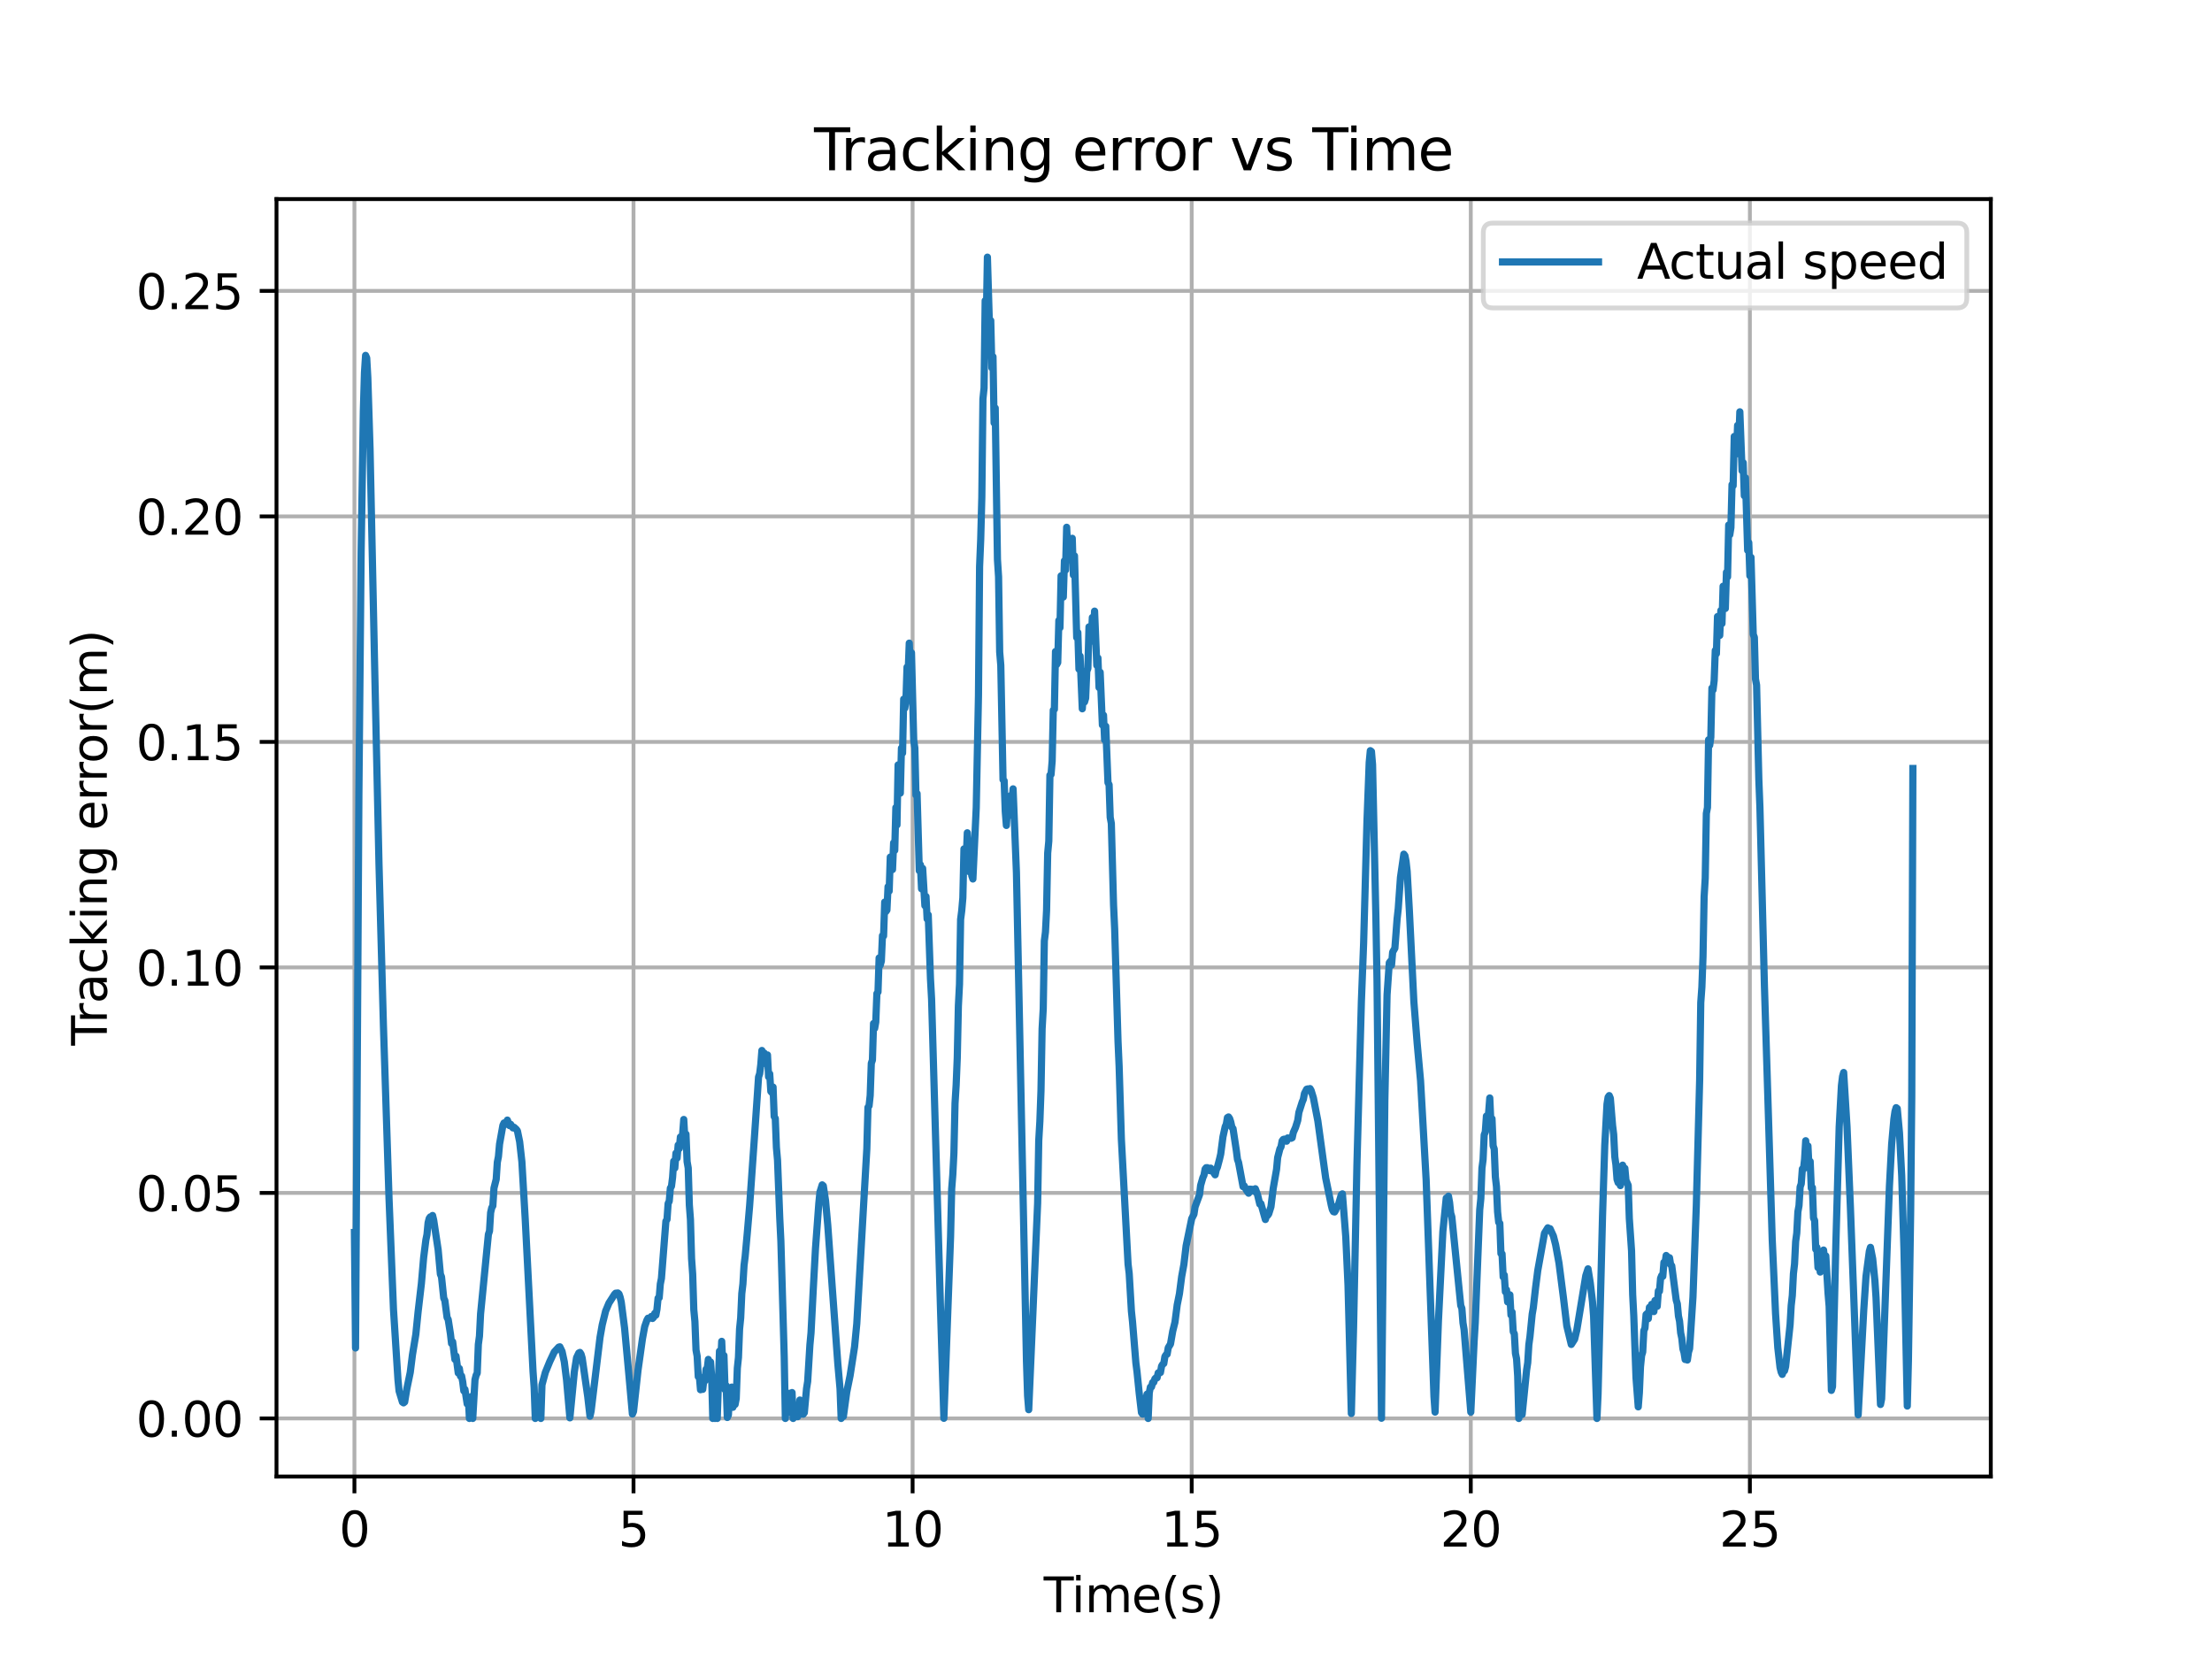 <?xml version="1.0" encoding="utf-8" standalone="no"?>
<!DOCTYPE svg PUBLIC "-//W3C//DTD SVG 1.1//EN"
  "http://www.w3.org/Graphics/SVG/1.1/DTD/svg11.dtd">
<svg xmlns:xlink="http://www.w3.org/1999/xlink" width="460.8pt" height="345.6pt" viewBox="0 0 460.8 345.6" xmlns="http://www.w3.org/2000/svg" version="1.1">
 <defs>
  <style type="text/css">*{stroke-linejoin: round; stroke-linecap: butt}</style>
 </defs>
 <g id="figure_1">
  <g id="patch_1">
   <path d="M 0 345.6 
L 460.8 345.6 
L 460.8 0 
L 0 0 
z
" style="fill: #ffffff"/>
  </g>
  <g id="axes_1">
   <g id="patch_2">
    <path d="M 57.6 307.584 
L 414.72 307.584 
L 414.72 41.472 
L 57.6 41.472 
z
" style="fill: #ffffff"/>
   </g>
   <g id="matplotlib.axis_1">
    <g id="xtick_1">
     <g id="line2d_1">
      <path d="M 73.833 307.584 
L 73.833 41.472 
" clip-path="url(#p95e40e60c0)" style="fill: none; stroke: #b0b0b0; stroke-width: 0.8; stroke-linecap: square"/>
     </g>
     <g id="line2d_2">
      <defs>
       <path id="mbf28e13410" d="M 0 0 
L 0 3.5 
" style="stroke: #000000; stroke-width: 0.8"/>
      </defs>
      <g>
       <use xlink:href="#mbf28e13410" x="73.833" y="307.584" style="stroke: #000000; stroke-width: 0.8"/>
      </g>
     </g>
     <g id="text_1">
      <!-- 0 -->
      <g transform="translate(70.651 322.182) scale(0.1 -0.1)">
       <defs>
        <path id="DejaVuSans-30" d="M 2034 4250 
Q 1547 4250 1301 3770 
Q 1056 3291 1056 2328 
Q 1056 1369 1301 889 
Q 1547 409 2034 409 
Q 2525 409 2770 889 
Q 3016 1369 3016 2328 
Q 3016 3291 2770 3770 
Q 2525 4250 2034 4250 
z
M 2034 4750 
Q 2819 4750 3233 4129 
Q 3647 3509 3647 2328 
Q 3647 1150 3233 529 
Q 2819 -91 2034 -91 
Q 1250 -91 836 529 
Q 422 1150 422 2328 
Q 422 3509 836 4129 
Q 1250 4750 2034 4750 
z
" transform="scale(0.016)"/>
       </defs>
       <use xlink:href="#DejaVuSans-30"/>
      </g>
     </g>
    </g>
    <g id="xtick_2">
     <g id="line2d_3">
      <path d="M 131.973 307.584 
L 131.973 41.472 
" clip-path="url(#p95e40e60c0)" style="fill: none; stroke: #b0b0b0; stroke-width: 0.8; stroke-linecap: square"/>
     </g>
     <g id="line2d_4">
      <g>
       <use xlink:href="#mbf28e13410" x="131.973" y="307.584" style="stroke: #000000; stroke-width: 0.8"/>
      </g>
     </g>
     <g id="text_2">
      <!-- 5 -->
      <g transform="translate(128.792 322.182) scale(0.1 -0.1)">
       <defs>
        <path id="DejaVuSans-35" d="M 691 4666 
L 3169 4666 
L 3169 4134 
L 1269 4134 
L 1269 2991 
Q 1406 3038 1543 3061 
Q 1681 3084 1819 3084 
Q 2600 3084 3056 2656 
Q 3513 2228 3513 1497 
Q 3513 744 3044 326 
Q 2575 -91 1722 -91 
Q 1428 -91 1123 -41 
Q 819 9 494 109 
L 494 744 
Q 775 591 1075 516 
Q 1375 441 1709 441 
Q 2250 441 2565 725 
Q 2881 1009 2881 1497 
Q 2881 1984 2565 2268 
Q 2250 2553 1709 2553 
Q 1456 2553 1204 2497 
Q 953 2441 691 2322 
L 691 4666 
z
" transform="scale(0.016)"/>
       </defs>
       <use xlink:href="#DejaVuSans-35"/>
      </g>
     </g>
    </g>
    <g id="xtick_3">
     <g id="line2d_5">
      <path d="M 190.113 307.584 
L 190.113 41.472 
" clip-path="url(#p95e40e60c0)" style="fill: none; stroke: #b0b0b0; stroke-width: 0.8; stroke-linecap: square"/>
     </g>
     <g id="line2d_6">
      <g>
       <use xlink:href="#mbf28e13410" x="190.113" y="307.584" style="stroke: #000000; stroke-width: 0.8"/>
      </g>
     </g>
     <g id="text_3">
      <!-- 10 -->
      <g transform="translate(183.751 322.182) scale(0.1 -0.1)">
       <defs>
        <path id="DejaVuSans-31" d="M 794 531 
L 1825 531 
L 1825 4091 
L 703 3866 
L 703 4441 
L 1819 4666 
L 2450 4666 
L 2450 531 
L 3481 531 
L 3481 0 
L 794 0 
L 794 531 
z
" transform="scale(0.016)"/>
       </defs>
       <use xlink:href="#DejaVuSans-31"/>
       <use xlink:href="#DejaVuSans-30" x="63.623"/>
      </g>
     </g>
    </g>
    <g id="xtick_4">
     <g id="line2d_7">
      <path d="M 248.253 307.584 
L 248.253 41.472 
" clip-path="url(#p95e40e60c0)" style="fill: none; stroke: #b0b0b0; stroke-width: 0.8; stroke-linecap: square"/>
     </g>
     <g id="line2d_8">
      <g>
       <use xlink:href="#mbf28e13410" x="248.253" y="307.584" style="stroke: #000000; stroke-width: 0.8"/>
      </g>
     </g>
     <g id="text_4">
      <!-- 15 -->
      <g transform="translate(241.891 322.182) scale(0.1 -0.1)">
       <use xlink:href="#DejaVuSans-31"/>
       <use xlink:href="#DejaVuSans-35" x="63.623"/>
      </g>
     </g>
    </g>
    <g id="xtick_5">
     <g id="line2d_9">
      <path d="M 306.393 307.584 
L 306.393 41.472 
" clip-path="url(#p95e40e60c0)" style="fill: none; stroke: #b0b0b0; stroke-width: 0.8; stroke-linecap: square"/>
     </g>
     <g id="line2d_10">
      <g>
       <use xlink:href="#mbf28e13410" x="306.393" y="307.584" style="stroke: #000000; stroke-width: 0.8"/>
      </g>
     </g>
     <g id="text_5">
      <!-- 20 -->
      <g transform="translate(300.031 322.182) scale(0.1 -0.1)">
       <defs>
        <path id="DejaVuSans-32" d="M 1228 531 
L 3431 531 
L 3431 0 
L 469 0 
L 469 531 
Q 828 903 1448 1529 
Q 2069 2156 2228 2338 
Q 2531 2678 2651 2914 
Q 2772 3150 2772 3378 
Q 2772 3750 2511 3984 
Q 2250 4219 1831 4219 
Q 1534 4219 1204 4116 
Q 875 4013 500 3803 
L 500 4441 
Q 881 4594 1212 4672 
Q 1544 4750 1819 4750 
Q 2544 4750 2975 4387 
Q 3406 4025 3406 3419 
Q 3406 3131 3298 2873 
Q 3191 2616 2906 2266 
Q 2828 2175 2409 1742 
Q 1991 1309 1228 531 
z
" transform="scale(0.016)"/>
       </defs>
       <use xlink:href="#DejaVuSans-32"/>
       <use xlink:href="#DejaVuSans-30" x="63.623"/>
      </g>
     </g>
    </g>
    <g id="xtick_6">
     <g id="line2d_11">
      <path d="M 364.533 307.584 
L 364.533 41.472 
" clip-path="url(#p95e40e60c0)" style="fill: none; stroke: #b0b0b0; stroke-width: 0.8; stroke-linecap: square"/>
     </g>
     <g id="line2d_12">
      <g>
       <use xlink:href="#mbf28e13410" x="364.533" y="307.584" style="stroke: #000000; stroke-width: 0.8"/>
      </g>
     </g>
     <g id="text_6">
      <!-- 25 -->
      <g transform="translate(358.171 322.182) scale(0.1 -0.1)">
       <use xlink:href="#DejaVuSans-32"/>
       <use xlink:href="#DejaVuSans-35" x="63.623"/>
      </g>
     </g>
    </g>
    <g id="text_7">
     <!-- Time(s) -->
     <g transform="translate(217.42 335.861) scale(0.1 -0.1)">
      <defs>
       <path id="DejaVuSans-54" d="M -19 4666 
L 3928 4666 
L 3928 4134 
L 2272 4134 
L 2272 0 
L 1638 0 
L 1638 4134 
L -19 4134 
L -19 4666 
z
" transform="scale(0.016)"/>
       <path id="DejaVuSans-69" d="M 603 3500 
L 1178 3500 
L 1178 0 
L 603 0 
L 603 3500 
z
M 603 4863 
L 1178 4863 
L 1178 4134 
L 603 4134 
L 603 4863 
z
" transform="scale(0.016)"/>
       <path id="DejaVuSans-6d" d="M 3328 2828 
Q 3544 3216 3844 3400 
Q 4144 3584 4550 3584 
Q 5097 3584 5394 3201 
Q 5691 2819 5691 2113 
L 5691 0 
L 5113 0 
L 5113 2094 
Q 5113 2597 4934 2840 
Q 4756 3084 4391 3084 
Q 3944 3084 3684 2787 
Q 3425 2491 3425 1978 
L 3425 0 
L 2847 0 
L 2847 2094 
Q 2847 2600 2669 2842 
Q 2491 3084 2119 3084 
Q 1678 3084 1418 2786 
Q 1159 2488 1159 1978 
L 1159 0 
L 581 0 
L 581 3500 
L 1159 3500 
L 1159 2956 
Q 1356 3278 1631 3431 
Q 1906 3584 2284 3584 
Q 2666 3584 2933 3390 
Q 3200 3197 3328 2828 
z
" transform="scale(0.016)"/>
       <path id="DejaVuSans-65" d="M 3597 1894 
L 3597 1613 
L 953 1613 
Q 991 1019 1311 708 
Q 1631 397 2203 397 
Q 2534 397 2845 478 
Q 3156 559 3463 722 
L 3463 178 
Q 3153 47 2828 -22 
Q 2503 -91 2169 -91 
Q 1331 -91 842 396 
Q 353 884 353 1716 
Q 353 2575 817 3079 
Q 1281 3584 2069 3584 
Q 2775 3584 3186 3129 
Q 3597 2675 3597 1894 
z
M 3022 2063 
Q 3016 2534 2758 2815 
Q 2500 3097 2075 3097 
Q 1594 3097 1305 2825 
Q 1016 2553 972 2059 
L 3022 2063 
z
" transform="scale(0.016)"/>
       <path id="DejaVuSans-28" d="M 1984 4856 
Q 1566 4138 1362 3434 
Q 1159 2731 1159 2009 
Q 1159 1288 1364 580 
Q 1569 -128 1984 -844 
L 1484 -844 
Q 1016 -109 783 600 
Q 550 1309 550 2009 
Q 550 2706 781 3412 
Q 1013 4119 1484 4856 
L 1984 4856 
z
" transform="scale(0.016)"/>
       <path id="DejaVuSans-73" d="M 2834 3397 
L 2834 2853 
Q 2591 2978 2328 3040 
Q 2066 3103 1784 3103 
Q 1356 3103 1142 2972 
Q 928 2841 928 2578 
Q 928 2378 1081 2264 
Q 1234 2150 1697 2047 
L 1894 2003 
Q 2506 1872 2764 1633 
Q 3022 1394 3022 966 
Q 3022 478 2636 193 
Q 2250 -91 1575 -91 
Q 1294 -91 989 -36 
Q 684 19 347 128 
L 347 722 
Q 666 556 975 473 
Q 1284 391 1588 391 
Q 1994 391 2212 530 
Q 2431 669 2431 922 
Q 2431 1156 2273 1281 
Q 2116 1406 1581 1522 
L 1381 1569 
Q 847 1681 609 1914 
Q 372 2147 372 2553 
Q 372 3047 722 3315 
Q 1072 3584 1716 3584 
Q 2034 3584 2315 3537 
Q 2597 3491 2834 3397 
z
" transform="scale(0.016)"/>
       <path id="DejaVuSans-29" d="M 513 4856 
L 1013 4856 
Q 1481 4119 1714 3412 
Q 1947 2706 1947 2009 
Q 1947 1309 1714 600 
Q 1481 -109 1013 -844 
L 513 -844 
Q 928 -128 1133 580 
Q 1338 1288 1338 2009 
Q 1338 2731 1133 3434 
Q 928 4138 513 4856 
z
" transform="scale(0.016)"/>
      </defs>
      <use xlink:href="#DejaVuSans-54"/>
      <use xlink:href="#DejaVuSans-69" x="57.959"/>
      <use xlink:href="#DejaVuSans-6d" x="85.742"/>
      <use xlink:href="#DejaVuSans-65" x="183.154"/>
      <use xlink:href="#DejaVuSans-28" x="244.678"/>
      <use xlink:href="#DejaVuSans-73" x="283.691"/>
      <use xlink:href="#DejaVuSans-29" x="335.791"/>
     </g>
    </g>
   </g>
   <g id="matplotlib.axis_2">
    <g id="ytick_1">
     <g id="line2d_13">
      <path d="M 57.6 295.488 
L 414.72 295.488 
" clip-path="url(#p95e40e60c0)" style="fill: none; stroke: #b0b0b0; stroke-width: 0.8; stroke-linecap: square"/>
     </g>
     <g id="line2d_14">
      <defs>
       <path id="m10c684efa5" d="M 0 0 
L -3.5 0 
" style="stroke: #000000; stroke-width: 0.8"/>
      </defs>
      <g>
       <use xlink:href="#m10c684efa5" x="57.6" y="295.488" style="stroke: #000000; stroke-width: 0.8"/>
      </g>
     </g>
     <g id="text_8">
      <!-- 0.00 -->
      <g transform="translate(28.334 299.287) scale(0.1 -0.1)">
       <defs>
        <path id="DejaVuSans-2e" d="M 684 794 
L 1344 794 
L 1344 0 
L 684 0 
L 684 794 
z
" transform="scale(0.016)"/>
       </defs>
       <use xlink:href="#DejaVuSans-30"/>
       <use xlink:href="#DejaVuSans-2e" x="63.623"/>
       <use xlink:href="#DejaVuSans-30" x="95.41"/>
       <use xlink:href="#DejaVuSans-30" x="159.033"/>
      </g>
     </g>
    </g>
    <g id="ytick_2">
     <g id="line2d_15">
      <path d="M 57.6 248.511 
L 414.72 248.511 
" clip-path="url(#p95e40e60c0)" style="fill: none; stroke: #b0b0b0; stroke-width: 0.8; stroke-linecap: square"/>
     </g>
     <g id="line2d_16">
      <g>
       <use xlink:href="#m10c684efa5" x="57.6" y="248.511" style="stroke: #000000; stroke-width: 0.8"/>
      </g>
     </g>
     <g id="text_9">
      <!-- 0.05 -->
      <g transform="translate(28.334 252.31) scale(0.1 -0.1)">
       <use xlink:href="#DejaVuSans-30"/>
       <use xlink:href="#DejaVuSans-2e" x="63.623"/>
       <use xlink:href="#DejaVuSans-30" x="95.41"/>
       <use xlink:href="#DejaVuSans-35" x="159.033"/>
      </g>
     </g>
    </g>
    <g id="ytick_3">
     <g id="line2d_17">
      <path d="M 57.6 201.534 
L 414.72 201.534 
" clip-path="url(#p95e40e60c0)" style="fill: none; stroke: #b0b0b0; stroke-width: 0.8; stroke-linecap: square"/>
     </g>
     <g id="line2d_18">
      <g>
       <use xlink:href="#m10c684efa5" x="57.6" y="201.534" style="stroke: #000000; stroke-width: 0.8"/>
      </g>
     </g>
     <g id="text_10">
      <!-- 0.10 -->
      <g transform="translate(28.334 205.333) scale(0.1 -0.1)">
       <use xlink:href="#DejaVuSans-30"/>
       <use xlink:href="#DejaVuSans-2e" x="63.623"/>
       <use xlink:href="#DejaVuSans-31" x="95.41"/>
       <use xlink:href="#DejaVuSans-30" x="159.033"/>
      </g>
     </g>
    </g>
    <g id="ytick_4">
     <g id="line2d_19">
      <path d="M 57.6 154.557 
L 414.72 154.557 
" clip-path="url(#p95e40e60c0)" style="fill: none; stroke: #b0b0b0; stroke-width: 0.8; stroke-linecap: square"/>
     </g>
     <g id="line2d_20">
      <g>
       <use xlink:href="#m10c684efa5" x="57.6" y="154.557" style="stroke: #000000; stroke-width: 0.8"/>
      </g>
     </g>
     <g id="text_11">
      <!-- 0.15 -->
      <g transform="translate(28.334 158.356) scale(0.1 -0.1)">
       <use xlink:href="#DejaVuSans-30"/>
       <use xlink:href="#DejaVuSans-2e" x="63.623"/>
       <use xlink:href="#DejaVuSans-31" x="95.41"/>
       <use xlink:href="#DejaVuSans-35" x="159.033"/>
      </g>
     </g>
    </g>
    <g id="ytick_5">
     <g id="line2d_21">
      <path d="M 57.6 107.579 
L 414.72 107.579 
" clip-path="url(#p95e40e60c0)" style="fill: none; stroke: #b0b0b0; stroke-width: 0.8; stroke-linecap: square"/>
     </g>
     <g id="line2d_22">
      <g>
       <use xlink:href="#m10c684efa5" x="57.6" y="107.579" style="stroke: #000000; stroke-width: 0.8"/>
      </g>
     </g>
     <g id="text_12">
      <!-- 0.20 -->
      <g transform="translate(28.334 111.379) scale(0.1 -0.1)">
       <use xlink:href="#DejaVuSans-30"/>
       <use xlink:href="#DejaVuSans-2e" x="63.623"/>
       <use xlink:href="#DejaVuSans-32" x="95.41"/>
       <use xlink:href="#DejaVuSans-30" x="159.033"/>
      </g>
     </g>
    </g>
    <g id="ytick_6">
     <g id="line2d_23">
      <path d="M 57.6 60.602 
L 414.72 60.602 
" clip-path="url(#p95e40e60c0)" style="fill: none; stroke: #b0b0b0; stroke-width: 0.8; stroke-linecap: square"/>
     </g>
     <g id="line2d_24">
      <g>
       <use xlink:href="#m10c684efa5" x="57.6" y="60.602" style="stroke: #000000; stroke-width: 0.8"/>
      </g>
     </g>
     <g id="text_13">
      <!-- 0.25 -->
      <g transform="translate(28.334 64.402) scale(0.1 -0.1)">
       <use xlink:href="#DejaVuSans-30"/>
       <use xlink:href="#DejaVuSans-2e" x="63.623"/>
       <use xlink:href="#DejaVuSans-32" x="95.41"/>
       <use xlink:href="#DejaVuSans-35" x="159.033"/>
      </g>
     </g>
    </g>
    <g id="text_14">
     <!-- Tracking error(m) -->
     <g transform="translate(22.255 217.804) rotate(-90) scale(0.1 -0.1)">
      <defs>
       <path id="DejaVuSans-72" d="M 2631 2963 
Q 2534 3019 2420 3045 
Q 2306 3072 2169 3072 
Q 1681 3072 1420 2755 
Q 1159 2438 1159 1844 
L 1159 0 
L 581 0 
L 581 3500 
L 1159 3500 
L 1159 2956 
Q 1341 3275 1631 3429 
Q 1922 3584 2338 3584 
Q 2397 3584 2469 3576 
Q 2541 3569 2628 3553 
L 2631 2963 
z
" transform="scale(0.016)"/>
       <path id="DejaVuSans-61" d="M 2194 1759 
Q 1497 1759 1228 1600 
Q 959 1441 959 1056 
Q 959 750 1161 570 
Q 1363 391 1709 391 
Q 2188 391 2477 730 
Q 2766 1069 2766 1631 
L 2766 1759 
L 2194 1759 
z
M 3341 1997 
L 3341 0 
L 2766 0 
L 2766 531 
Q 2569 213 2275 61 
Q 1981 -91 1556 -91 
Q 1019 -91 701 211 
Q 384 513 384 1019 
Q 384 1609 779 1909 
Q 1175 2209 1959 2209 
L 2766 2209 
L 2766 2266 
Q 2766 2663 2505 2880 
Q 2244 3097 1772 3097 
Q 1472 3097 1187 3025 
Q 903 2953 641 2809 
L 641 3341 
Q 956 3463 1253 3523 
Q 1550 3584 1831 3584 
Q 2591 3584 2966 3190 
Q 3341 2797 3341 1997 
z
" transform="scale(0.016)"/>
       <path id="DejaVuSans-63" d="M 3122 3366 
L 3122 2828 
Q 2878 2963 2633 3030 
Q 2388 3097 2138 3097 
Q 1578 3097 1268 2742 
Q 959 2388 959 1747 
Q 959 1106 1268 751 
Q 1578 397 2138 397 
Q 2388 397 2633 464 
Q 2878 531 3122 666 
L 3122 134 
Q 2881 22 2623 -34 
Q 2366 -91 2075 -91 
Q 1284 -91 818 406 
Q 353 903 353 1747 
Q 353 2603 823 3093 
Q 1294 3584 2113 3584 
Q 2378 3584 2631 3529 
Q 2884 3475 3122 3366 
z
" transform="scale(0.016)"/>
       <path id="DejaVuSans-6b" d="M 581 4863 
L 1159 4863 
L 1159 1991 
L 2875 3500 
L 3609 3500 
L 1753 1863 
L 3688 0 
L 2938 0 
L 1159 1709 
L 1159 0 
L 581 0 
L 581 4863 
z
" transform="scale(0.016)"/>
       <path id="DejaVuSans-6e" d="M 3513 2113 
L 3513 0 
L 2938 0 
L 2938 2094 
Q 2938 2591 2744 2837 
Q 2550 3084 2163 3084 
Q 1697 3084 1428 2787 
Q 1159 2491 1159 1978 
L 1159 0 
L 581 0 
L 581 3500 
L 1159 3500 
L 1159 2956 
Q 1366 3272 1645 3428 
Q 1925 3584 2291 3584 
Q 2894 3584 3203 3211 
Q 3513 2838 3513 2113 
z
" transform="scale(0.016)"/>
       <path id="DejaVuSans-67" d="M 2906 1791 
Q 2906 2416 2648 2759 
Q 2391 3103 1925 3103 
Q 1463 3103 1205 2759 
Q 947 2416 947 1791 
Q 947 1169 1205 825 
Q 1463 481 1925 481 
Q 2391 481 2648 825 
Q 2906 1169 2906 1791 
z
M 3481 434 
Q 3481 -459 3084 -895 
Q 2688 -1331 1869 -1331 
Q 1566 -1331 1297 -1286 
Q 1028 -1241 775 -1147 
L 775 -588 
Q 1028 -725 1275 -790 
Q 1522 -856 1778 -856 
Q 2344 -856 2625 -561 
Q 2906 -266 2906 331 
L 2906 616 
Q 2728 306 2450 153 
Q 2172 0 1784 0 
Q 1141 0 747 490 
Q 353 981 353 1791 
Q 353 2603 747 3093 
Q 1141 3584 1784 3584 
Q 2172 3584 2450 3431 
Q 2728 3278 2906 2969 
L 2906 3500 
L 3481 3500 
L 3481 434 
z
" transform="scale(0.016)"/>
       <path id="DejaVuSans-20" transform="scale(0.016)"/>
       <path id="DejaVuSans-6f" d="M 1959 3097 
Q 1497 3097 1228 2736 
Q 959 2375 959 1747 
Q 959 1119 1226 758 
Q 1494 397 1959 397 
Q 2419 397 2687 759 
Q 2956 1122 2956 1747 
Q 2956 2369 2687 2733 
Q 2419 3097 1959 3097 
z
M 1959 3584 
Q 2709 3584 3137 3096 
Q 3566 2609 3566 1747 
Q 3566 888 3137 398 
Q 2709 -91 1959 -91 
Q 1206 -91 779 398 
Q 353 888 353 1747 
Q 353 2609 779 3096 
Q 1206 3584 1959 3584 
z
" transform="scale(0.016)"/>
      </defs>
      <use xlink:href="#DejaVuSans-54"/>
      <use xlink:href="#DejaVuSans-72" x="46.334"/>
      <use xlink:href="#DejaVuSans-61" x="87.447"/>
      <use xlink:href="#DejaVuSans-63" x="148.727"/>
      <use xlink:href="#DejaVuSans-6b" x="203.707"/>
      <use xlink:href="#DejaVuSans-69" x="261.617"/>
      <use xlink:href="#DejaVuSans-6e" x="289.4"/>
      <use xlink:href="#DejaVuSans-67" x="352.779"/>
      <use xlink:href="#DejaVuSans-20" x="416.256"/>
      <use xlink:href="#DejaVuSans-65" x="448.043"/>
      <use xlink:href="#DejaVuSans-72" x="509.566"/>
      <use xlink:href="#DejaVuSans-72" x="548.93"/>
      <use xlink:href="#DejaVuSans-6f" x="587.793"/>
      <use xlink:href="#DejaVuSans-72" x="648.975"/>
      <use xlink:href="#DejaVuSans-28" x="690.088"/>
      <use xlink:href="#DejaVuSans-6d" x="729.102"/>
      <use xlink:href="#DejaVuSans-29" x="826.514"/>
     </g>
    </g>
   </g>
   <g id="line2d_25">
    <path d="M 73.833 256.752 
L 74.065 280.809 
L 74.065 280.809 
L 74.763 165.464 
L 74.763 165.464 
L 75.228 115.07 
L 75.228 115.07 
L 75.693 85.589 
L 75.693 85.589 
L 75.926 77.612 
L 75.926 77.612 
L 76.158 74.034 
L 76.158 74.034 
L 76.391 74.56 
L 76.391 74.56 
L 76.623 78.658 
L 76.623 78.658 
L 77.089 93.56 
L 77.089 93.56 
L 78.019 137.657 
L 78.019 137.657 
L 78.949 179.918 
L 78.949 179.918 
L 79.879 213.78 
L 79.879 213.78 
L 81.042 249.68 
L 81.042 249.68 
L 81.972 272.81 
L 81.972 272.81 
L 82.903 287.398 
L 82.903 287.398 
L 83.135 289.776 
L 83.135 289.776 
L 83.833 292.081 
L 83.833 292.081 
L 84.065 292.245 
L 84.065 292.245 
L 84.298 292.056 
L 84.763 289.267 
L 84.763 289.267 
L 85.461 285.898 
L 85.461 285.898 
L 85.926 282.196 
L 85.926 282.196 
L 86.624 277.975 
L 86.624 277.975 
L 87.089 273.35 
L 87.089 273.35 
L 87.786 267.362 
L 87.786 267.362 
L 88.251 261.996 
L 88.251 261.996 
L 88.717 258.308 
L 88.717 258.308 
L 88.949 257.168 
L 89.182 254.71 
L 89.182 254.71 
L 89.414 253.809 
L 89.414 253.809 
L 89.647 253.498 
L 89.647 253.498 
L 89.879 253.858 
L 90.112 253.206 
L 90.112 253.206 
L 90.345 254.175 
L 90.345 254.175 
L 91.275 260.357 
L 91.275 260.357 
L 91.74 265.433 
L 91.74 265.433 
L 91.972 265.991 
L 91.972 265.991 
L 92.438 270.429 
L 92.438 270.429 
L 92.67 270.921 
L 92.67 270.921 
L 93.135 274.458 
L 93.135 274.458 
L 93.368 274.879 
L 93.368 274.879 
L 93.833 277.866 
L 93.833 277.866 
L 94.065 279.875 
L 94.065 279.875 
L 94.298 279.521 
L 94.298 279.521 
L 94.763 283.183 
L 94.763 283.183 
L 94.996 282.501 
L 94.996 282.501 
L 95.461 286.023 
L 95.461 286.023 
L 95.693 285.087 
L 95.693 285.087 
L 95.926 286.691 
L 95.926 286.691 
L 96.159 286.643 
L 96.159 286.643 
L 96.391 287.858 
L 96.391 287.858 
L 96.624 289.748 
L 96.624 289.748 
L 96.856 289.432 
L 96.856 289.432 
L 97.321 292.457 
L 97.321 292.457 
L 97.554 291.098 
L 97.554 291.098 
L 97.786 295.488 
L 97.786 295.488 
L 98.252 290.909 
L 98.252 290.909 
L 98.484 295.488 
L 98.484 295.488 
L 98.949 287.413 
L 98.949 287.413 
L 99.182 286.498 
L 99.182 286.498 
L 99.414 286.054 
L 99.414 286.054 
L 99.647 280.069 
L 99.647 280.069 
L 99.88 278.333 
L 99.88 278.333 
L 100.112 273.713 
L 100.112 273.713 
L 101.74 257.149 
L 101.74 257.149 
L 101.973 256.453 
L 101.973 256.453 
L 102.205 252.625 
L 102.205 252.625 
L 102.438 251.603 
L 102.438 251.603 
L 102.67 251.204 
L 102.67 251.204 
L 102.903 247.504 
L 102.903 247.504 
L 103.368 245.664 
L 103.368 245.664 
L 103.6 242.125 
L 103.6 242.125 
L 103.833 240.942 
L 103.833 240.942 
L 104.066 238.339 
L 104.066 238.339 
L 104.763 234.426 
L 104.763 234.426 
L 104.996 233.929 
L 104.996 233.929 
L 105.228 233.879 
L 105.228 233.879 
L 105.461 234.213 
L 105.461 234.213 
L 105.694 233.336 
L 106.159 234.491 
L 106.159 234.491 
L 106.391 234.221 
L 106.391 234.221 
L 106.856 234.964 
L 106.856 234.964 
L 107.089 234.833 
L 107.089 234.833 
L 107.554 235.256 
L 107.554 235.256 
L 107.787 235.582 
L 107.787 235.582 
L 108.252 237.841 
L 108.252 237.841 
L 108.717 242 
L 108.717 242 
L 109.414 253.997 
L 109.414 253.997 
L 111.042 285.697 
L 111.042 285.697 
L 111.275 289.035 
L 111.275 289.035 
L 111.508 295.488 
L 111.508 295.488 
L 111.74 294.47 
L 111.74 294.47 
L 111.973 294.366 
L 111.973 294.366 
L 112.438 290.904 
L 112.438 290.904 
L 112.67 295.488 
L 112.67 295.488 
L 112.903 288.487 
L 112.903 288.487 
L 113.601 285.906 
L 113.601 285.906 
L 114.531 283.628 
L 114.531 283.628 
L 115.461 281.648 
L 115.461 281.648 
L 116.391 280.634 
L 116.391 280.634 
L 116.624 280.564 
L 116.624 280.564 
L 117.089 281.537 
L 117.089 281.537 
L 117.554 283.695 
L 117.554 283.695 
L 118.019 287.424 
L 118.019 287.424 
L 118.717 295.363 
L 118.717 295.363 
L 119.647 285.748 
L 119.647 285.748 
L 120.112 282.823 
L 120.112 282.823 
L 120.577 281.851 
L 120.577 281.851 
L 120.81 281.733 
L 120.81 281.733 
L 121.043 282.086 
L 121.043 282.086 
L 121.275 282.89 
L 121.275 282.89 
L 122.438 290.949 
L 122.438 290.949 
L 122.903 295.02 
L 122.903 295.02 
L 123.136 293.973 
L 123.136 293.973 
L 124.996 278.586 
L 124.996 278.586 
L 125.461 275.959 
L 125.461 275.959 
L 126.159 273.124 
L 126.159 273.124 
L 126.857 271.454 
L 126.857 271.454 
L 128.019 269.639 
L 128.019 269.639 
L 128.252 269.397 
L 128.252 269.397 
L 128.717 269.35 
L 128.717 269.35 
L 128.95 269.557 
L 128.95 269.557 
L 129.182 270.218 
L 129.182 270.218 
L 129.415 271.235 
L 129.415 271.235 
L 130.112 276.665 
L 130.112 276.665 
L 131.043 286.772 
L 131.043 286.772 
L 131.74 294.563 
L 131.74 294.563 
L 131.973 294.035 
L 131.973 294.035 
L 132.903 285.506 
L 132.903 285.506 
L 133.833 278.896 
L 133.833 278.896 
L 134.298 276.348 
L 134.298 276.348 
L 134.764 275.014 
L 134.764 275.014 
L 134.996 274.604 
L 134.996 274.604 
L 135.229 274.65 
L 135.229 274.65 
L 135.461 274.507 
L 135.461 274.507 
L 135.694 274.234 
L 135.694 274.234 
L 135.926 274.661 
L 135.926 274.661 
L 136.159 274.42 
L 136.159 274.42 
L 136.392 273.604 
L 136.392 273.604 
L 136.624 273.97 
L 136.857 272.758 
L 136.857 272.758 
L 137.089 270.43 
L 137.089 270.43 
L 137.322 270.336 
L 137.322 270.336 
L 137.554 267.483 
L 137.554 267.483 
L 137.787 266.328 
L 137.787 266.328 
L 138.717 254.407 
L 138.717 254.407 
L 138.95 254.034 
L 138.95 254.034 
L 139.182 250.711 
L 139.415 250.234 
L 139.415 250.234 
L 139.647 247.518 
L 139.647 247.518 
L 139.88 247.134 
L 139.88 247.134 
L 140.112 245.267 
L 140.112 245.267 
L 140.345 241.908 
L 140.578 243.325 
L 140.578 243.325 
L 140.81 240.237 
L 140.81 240.237 
L 141.043 241.263 
L 141.043 241.263 
L 141.275 238.545 
L 141.275 238.545 
L 141.508 239.258 
L 141.508 239.258 
L 141.74 236.851 
L 141.74 236.851 
L 141.973 237.65 
L 141.973 237.65 
L 142.206 236.175 
L 142.206 236.175 
L 142.438 233.205 
L 142.438 233.205 
L 142.671 237.315 
L 142.671 237.315 
L 142.903 236.26 
L 142.903 236.26 
L 143.136 241.99 
L 143.136 241.99 
L 143.368 243.322 
L 143.368 243.322 
L 143.601 251.015 
L 143.601 251.015 
L 143.833 254.05 
L 143.833 254.05 
L 144.066 262.174 
L 144.066 262.174 
L 144.299 265.456 
L 144.299 265.456 
L 144.531 272.827 
L 144.531 272.827 
L 144.764 275.309 
L 144.764 275.309 
L 144.996 281.242 
L 144.996 281.242 
L 145.229 282.515 
L 145.229 282.515 
L 145.461 286.788 
L 145.461 286.788 
L 145.694 286.763 
L 145.694 286.763 
L 145.927 289.506 
L 146.159 288.282 
L 146.159 288.282 
L 146.392 289.428 
L 146.392 289.428 
L 146.624 287.457 
L 146.624 287.457 
L 146.857 287.648 
L 146.857 287.648 
L 147.089 285.237 
L 147.089 285.237 
L 147.322 285.224 
L 147.554 283.188 
L 147.554 283.188 
L 147.787 284.086 
L 147.787 284.086 
L 148.02 283.727 
L 148.02 283.727 
L 148.252 286.804 
L 148.252 286.804 
L 148.485 295.488 
L 148.485 295.488 
L 148.717 292.798 
L 148.717 292.798 
L 148.95 295.488 
L 148.95 295.488 
L 149.182 294.537 
L 149.182 294.537 
L 149.415 295.488 
L 149.415 295.488 
L 149.88 281.474 
L 149.88 281.474 
L 150.113 284.49 
L 150.113 284.49 
L 150.345 279.425 
L 150.345 279.425 
L 150.578 284.649 
L 150.578 284.649 
L 150.81 282.367 
L 150.81 282.367 
L 151.043 289.504 
L 151.043 289.504 
L 151.275 288.654 
L 151.275 288.654 
L 151.508 295.286 
L 151.741 294.766 
L 151.741 294.766 
L 151.973 290.358 
L 151.973 290.358 
L 152.206 292.434 
L 152.206 292.434 
L 152.438 288.956 
L 152.671 293.166 
L 152.671 293.166 
L 152.903 292.543 
L 152.903 292.543 
L 153.136 292.573 
L 153.136 292.573 
L 153.368 291.349 
L 153.368 291.349 
L 153.601 284.996 
L 153.601 284.996 
L 153.834 282.798 
L 153.834 282.798 
L 154.066 276.845 
L 154.066 276.845 
L 154.299 274.545 
L 154.299 274.545 
L 154.531 269.465 
L 154.531 269.465 
L 154.764 267.46 
L 154.764 267.46 
L 154.996 263.61 
L 154.996 263.61 
L 155.229 261.753 
L 155.229 261.753 
L 155.694 256.629 
L 155.694 256.629 
L 156.159 251.211 
L 156.159 251.211 
L 157.089 237.98 
L 157.089 237.98 
L 157.787 227.825 
L 157.787 227.825 
L 158.02 224.351 
L 158.02 224.351 
L 158.252 223.682 
L 158.252 223.682 
L 158.485 221.785 
L 158.485 221.785 
L 158.717 218.833 
L 158.717 218.833 
L 158.95 220.832 
L 158.95 220.832 
L 159.182 219.351 
L 159.182 219.351 
L 159.415 221.543 
L 159.415 221.543 
L 159.648 221.4 
L 159.648 221.4 
L 159.88 219.762 
L 160.113 224.329 
L 160.113 224.329 
L 160.345 223.698 
L 160.345 223.698 
L 160.578 227.36 
L 160.578 227.36 
L 160.81 227.618 
L 160.81 227.618 
L 161.043 226.459 
L 161.043 226.459 
L 161.275 232.582 
L 161.275 232.582 
L 161.508 233.003 
L 161.508 233.003 
L 161.741 239.046 
L 161.741 239.046 
L 161.973 241.672 
L 161.973 241.672 
L 162.438 253.763 
L 162.438 253.763 
L 162.671 258.534 
L 162.671 258.534 
L 163.136 274.612 
L 163.136 274.612 
L 163.369 282.634 
L 163.369 282.634 
L 163.601 295.488 
L 163.601 295.488 
L 163.834 291.21 
L 163.834 291.21 
L 164.066 294.289 
L 164.066 294.289 
L 164.299 293.221 
L 164.299 293.221 
L 164.531 290.235 
L 164.531 290.235 
L 164.764 290.943 
L 164.764 290.943 
L 164.996 290.094 
L 164.996 290.094 
L 165.229 295.488 
L 165.229 295.488 
L 165.694 293.509 
L 165.694 293.509 
L 165.927 294.913 
L 165.927 294.913 
L 166.159 295.125 
L 166.159 295.125 
L 166.392 294.207 
L 166.392 294.207 
L 166.624 291.653 
L 166.624 291.653 
L 166.857 294.583 
L 166.857 294.583 
L 167.09 293.371 
L 167.09 293.371 
L 167.322 294.607 
L 167.322 294.607 
L 167.555 294.298 
L 168.02 289.245 
L 168.02 289.245 
L 168.252 287.783 
L 168.252 287.783 
L 168.717 280.176 
L 168.717 280.176 
L 168.95 277.662 
L 168.95 277.662 
L 169.415 268.611 
L 169.415 268.611 
L 169.88 260.094 
L 169.88 260.094 
L 170.578 250.646 
L 170.578 250.646 
L 170.81 248.334 
L 170.81 248.334 
L 171.276 246.828 
L 171.276 246.828 
L 171.508 247.034 
L 171.973 250.103 
L 171.973 250.103 
L 172.438 255.218 
L 172.438 255.218 
L 173.369 268.153 
L 173.369 268.153 
L 174.531 284.057 
L 174.531 284.057 
L 174.997 289.325 
L 174.997 289.325 
L 175.229 295.488 
L 175.229 295.488 
L 175.462 294.042 
L 175.462 294.042 
L 175.694 295.056 
L 175.694 295.056 
L 176.392 289.994 
L 176.392 289.994 
L 177.09 286.56 
L 177.09 286.56 
L 178.02 280.583 
L 178.02 280.583 
L 178.485 275.733 
L 178.485 275.733 
L 180.578 239.3 
L 180.578 239.3 
L 180.811 230.695 
L 180.811 230.695 
L 181.043 230.362 
L 181.043 230.362 
L 181.276 228.202 
L 181.276 228.202 
L 181.508 221.508 
L 181.508 221.508 
L 181.741 220.832 
L 181.741 220.832 
L 181.973 213.213 
L 181.973 213.213 
L 182.206 214.222 
L 182.206 214.222 
L 182.439 212.904 
L 182.439 212.904 
L 182.671 206.976 
L 182.671 206.976 
L 182.904 206.647 
L 183.136 199.558 
L 183.136 199.558 
L 183.369 201.071 
L 183.369 201.071 
L 183.601 200.208 
L 183.601 200.208 
L 183.834 194.905 
L 183.834 194.905 
L 184.066 194.985 
L 184.066 194.985 
L 184.299 187.915 
L 184.299 187.915 
L 184.532 189.914 
L 184.764 189.59 
L 184.764 189.59 
L 184.997 184.707 
L 184.997 184.707 
L 185.229 185.641 
L 185.229 185.641 
L 185.462 178.542 
L 185.462 178.542 
L 185.694 181.244 
L 185.694 181.244 
L 185.927 181.145 
L 185.927 181.145 
L 186.159 175.571 
L 186.159 175.571 
L 186.392 177.144 
L 186.392 177.144 
L 186.625 168.234 
L 186.625 168.234 
L 186.857 171.855 
L 186.857 171.855 
L 187.09 159.347 
L 187.09 159.347 
L 187.322 164.534 
L 187.322 164.534 
L 187.555 165.222 
L 187.555 165.222 
L 187.787 155.846 
L 187.787 155.846 
L 188.02 156.879 
L 188.02 156.879 
L 188.253 145.645 
L 188.253 145.645 
L 188.485 147.526 
L 188.718 146.111 
L 188.718 146.111 
L 188.95 138.971 
L 188.95 138.971 
L 189.183 140.103 
L 189.183 140.103 
L 189.415 133.973 
L 189.415 133.973 
L 189.648 139.782 
L 189.648 139.782 
L 189.88 135.981 
L 189.88 135.981 
L 190.346 154.198 
L 190.346 154.198 
L 190.578 155.814 
L 190.578 155.814 
L 190.811 165.634 
L 190.811 165.634 
L 191.043 165.314 
L 191.043 165.314 
L 191.508 181.395 
L 191.508 181.395 
L 191.741 180.142 
L 191.741 180.142 
L 191.973 185.161 
L 191.973 185.161 
L 192.206 180.902 
L 192.206 180.902 
L 192.671 188.664 
L 192.671 188.664 
L 192.904 186.758 
L 192.904 186.758 
L 193.136 191.434 
L 193.136 191.434 
L 193.369 190.589 
L 193.369 190.589 
L 193.834 203.862 
L 193.834 203.862 
L 194.067 208.127 
L 194.067 208.127 
L 195.927 272.7 
L 195.927 272.7 
L 196.625 295.461 
L 196.625 295.461 
L 198.02 257.643 
L 198.02 257.643 
L 198.253 247.682 
L 198.253 247.682 
L 198.485 244.741 
L 198.485 244.741 
L 198.718 240.182 
L 198.718 240.182 
L 198.95 229.825 
L 198.95 229.825 
L 199.183 226.059 
L 199.183 226.059 
L 199.415 220.375 
L 199.415 220.375 
L 199.648 209.556 
L 199.648 209.556 
L 199.881 205.04 
L 199.881 205.04 
L 200.113 191.527 
L 200.113 191.527 
L 200.346 189.723 
L 200.346 189.723 
L 200.578 187.046 
L 200.578 187.046 
L 200.811 176.843 
L 200.811 176.843 
L 201.276 179.057 
L 201.276 179.057 
L 201.508 173.482 
L 201.508 173.482 
L 201.974 181.621 
L 201.974 181.621 
L 202.206 178.358 
L 202.206 178.358 
L 202.439 182.43 
L 202.439 182.43 
L 202.671 183.108 
L 202.671 183.108 
L 203.369 168.268 
L 203.369 168.268 
L 203.834 144.883 
L 203.834 144.883 
L 204.067 118.032 
L 204.067 118.032 
L 204.299 112.388 
L 204.299 112.388 
L 204.532 103.602 
L 204.532 103.602 
L 204.764 83.106 
L 204.764 83.106 
L 204.997 80.848 
L 204.997 80.848 
L 205.229 62.631 
L 205.229 62.631 
L 205.462 66.7 
L 205.462 66.7 
L 205.695 53.568 
L 205.695 53.568 
L 206.16 69.189 
L 206.16 69.189 
L 206.392 66.777 
L 206.392 66.777 
L 206.625 76.625 
L 206.625 76.625 
L 206.857 74.305 
L 206.857 74.305 
L 207.09 88.095 
L 207.322 85.007 
L 207.322 85.007 
L 207.788 116.541 
L 207.788 116.541 
L 208.02 120.159 
L 208.02 120.159 
L 208.253 135.829 
L 208.253 135.829 
L 208.485 138.61 
L 208.485 138.61 
L 208.95 162.426 
L 208.95 162.426 
L 209.183 162.648 
L 209.183 162.648 
L 209.416 169.058 
L 209.648 171.955 
L 209.648 171.955 
L 209.881 168.316 
L 209.881 168.316 
L 210.113 169.935 
L 210.346 169.637 
L 210.346 169.637 
L 210.578 165.715 
L 210.578 165.715 
L 210.811 167.252 
L 210.811 167.252 
L 211.043 164.331 
L 211.043 164.331 
L 211.741 181.764 
L 211.741 181.764 
L 213.834 283.587 
L 213.834 283.587 
L 214.067 290.771 
L 214.067 290.771 
L 214.299 293.665 
L 214.299 293.665 
L 216.16 250.62 
L 216.16 250.62 
L 216.392 237.571 
L 216.392 237.571 
L 216.625 233.59 
L 216.625 233.59 
L 216.857 227.222 
L 216.857 227.222 
L 217.09 214.323 
L 217.09 214.323 
L 217.323 210.187 
L 217.323 210.187 
L 217.555 195.995 
L 217.555 195.995 
L 217.788 194.155 
L 218.02 189.66 
L 218.02 189.66 
L 218.253 177.712 
L 218.253 177.712 
L 218.485 175.213 
L 218.485 175.213 
L 218.718 161.48 
L 218.718 161.48 
L 218.951 161.349 
L 218.951 161.349 
L 219.183 158.528 
L 219.183 158.528 
L 219.416 147.937 
L 219.416 147.937 
L 219.648 147.771 
L 219.881 135.72 
L 219.881 135.72 
L 220.113 138.458 
L 220.113 138.458 
L 220.346 138.028 
L 220.578 129.245 
L 220.578 129.245 
L 220.811 130.766 
L 220.811 130.766 
L 221.044 119.957 
L 221.044 119.957 
L 221.276 124.024 
L 221.276 124.024 
L 221.509 124.377 
L 221.509 124.377 
L 221.741 116.819 
L 221.741 116.819 
L 221.974 118.764 
L 221.974 118.764 
L 222.206 109.841 
L 222.206 109.841 
L 222.439 114.87 
L 222.439 114.87 
L 222.671 116.615 
L 222.671 116.615 
L 222.904 112.56 
L 222.904 112.56 
L 223.137 116.532 
L 223.137 116.532 
L 223.369 112.138 
L 223.369 112.138 
L 223.602 119.784 
L 223.602 119.784 
L 223.834 115.783 
L 223.834 115.783 
L 224.299 132.811 
L 224.299 132.811 
L 224.532 131.757 
L 224.532 131.757 
L 224.765 139.396 
L 224.765 139.396 
L 224.997 136.672 
L 224.997 136.672 
L 225.462 147.654 
L 225.462 147.654 
L 225.695 144.353 
L 225.695 144.353 
L 225.927 146.234 
L 226.16 145.437 
L 226.392 139.86 
L 226.392 139.86 
L 226.625 139.249 
L 226.625 139.249 
L 226.858 130.587 
L 226.858 130.587 
L 227.09 132.941 
L 227.09 132.941 
L 227.323 133.591 
L 227.323 133.591 
L 227.555 128.631 
L 227.555 128.631 
L 227.788 132.275 
L 227.788 132.275 
L 228.02 127.309 
L 228.02 127.309 
L 228.486 138.615 
L 228.486 138.615 
L 228.718 137.066 
L 228.718 137.066 
L 228.951 143.231 
L 228.951 143.231 
L 229.183 140.043 
L 229.183 140.043 
L 229.648 151.036 
L 229.648 151.036 
L 229.881 148.986 
L 229.881 148.986 
L 230.113 154.13 
L 230.113 154.13 
L 230.346 151.28 
L 230.346 151.28 
L 230.811 163.031 
L 230.811 163.031 
L 231.044 163.473 
L 231.044 163.473 
L 231.276 170.271 
L 231.276 170.271 
L 231.509 171.526 
L 231.509 171.526 
L 231.974 188.547 
L 231.974 188.547 
L 232.206 193.533 
L 232.206 193.533 
L 232.904 216.92 
L 232.904 216.92 
L 233.137 222.201 
L 233.137 222.201 
L 233.602 237.287 
L 233.602 237.287 
L 234.997 263.348 
L 234.997 263.348 
L 235.23 265.269 
L 235.23 265.269 
L 235.695 273.146 
L 235.695 273.146 
L 235.927 275.373 
L 235.927 275.373 
L 236.625 283.93 
L 236.625 283.93 
L 236.858 285.742 
L 236.858 285.742 
L 237.323 290.3 
L 237.323 290.3 
L 237.788 294.258 
L 237.788 294.258 
L 238.02 294.593 
L 238.02 294.593 
L 238.253 293.59 
L 238.253 293.59 
L 238.486 292.087 
L 238.486 292.087 
L 238.718 291.451 
L 238.718 291.451 
L 238.951 290.423 
L 239.183 295.488 
L 239.183 295.488 
L 239.416 290.119 
L 239.416 290.119 
L 239.648 288.953 
L 239.648 288.953 
L 239.881 288.921 
L 239.881 288.921 
L 240.114 288.007 
L 240.114 288.007 
L 240.346 287.963 
L 240.346 287.963 
L 240.579 287.243 
L 240.579 287.243 
L 240.811 287.012 
L 240.811 287.012 
L 241.044 287.021 
L 241.044 287.021 
L 241.276 285.995 
L 241.276 285.995 
L 241.509 285.862 
L 241.509 285.862 
L 241.741 285.921 
L 241.741 285.921 
L 241.974 284.593 
L 241.974 284.593 
L 242.207 284.206 
L 242.207 284.206 
L 242.439 284.046 
L 242.439 284.046 
L 242.672 282.59 
L 242.672 282.59 
L 242.904 282.235 
L 242.904 282.235 
L 243.137 282.098 
L 243.137 282.098 
L 243.369 280.75 
L 243.369 280.75 
L 243.834 279.989 
L 243.834 279.989 
L 244.3 277.304 
L 244.3 277.304 
L 244.765 275.447 
L 244.765 275.447 
L 245.23 271.843 
L 245.23 271.843 
L 245.695 269.522 
L 245.695 269.522 
L 246.16 265.955 
L 246.16 265.955 
L 246.625 263.407 
L 246.625 263.407 
L 247.09 259.517 
L 247.09 259.517 
L 248.253 253.869 
L 248.253 253.869 
L 248.718 252.953 
L 248.718 252.953 
L 248.951 251.419 
L 248.951 251.419 
L 249.881 248.89 
L 249.881 248.89 
L 250.114 246.928 
L 250.114 246.928 
L 250.579 245.325 
L 250.579 245.325 
L 250.811 244.816 
L 250.811 244.816 
L 251.044 243.544 
L 251.044 243.544 
L 251.276 243.251 
L 251.276 243.251 
L 251.509 243.248 
L 251.509 243.248 
L 251.742 243.449 
L 251.742 243.449 
L 251.974 243.868 
L 251.974 243.868 
L 252.207 243.348 
L 252.207 243.348 
L 253.137 244.736 
L 253.137 244.736 
L 253.369 243.675 
L 253.369 243.675 
L 253.602 243.163 
L 253.602 243.163 
L 254.067 241.406 
L 254.067 241.406 
L 254.3 240.395 
L 254.3 240.395 
L 254.765 236.821 
L 254.765 236.821 
L 255.23 234.714 
L 255.23 234.714 
L 255.463 234.18 
L 255.463 234.18 
L 255.695 232.819 
L 255.695 232.819 
L 255.928 232.679 
L 255.928 232.679 
L 256.16 233.023 
L 256.16 233.023 
L 256.393 233.742 
L 256.393 233.742 
L 256.625 234.83 
L 256.625 234.83 
L 256.858 235.101 
L 256.858 235.101 
L 257.556 239.711 
L 257.556 239.711 
L 257.788 241.511 
L 257.788 241.511 
L 258.021 242.185 
L 258.021 242.185 
L 258.951 247.196 
L 258.951 247.196 
L 259.183 247.026 
L 259.649 247.936 
L 259.649 247.936 
L 260.114 248.568 
L 260.114 248.568 
L 260.346 247.717 
L 260.346 247.717 
L 261.044 247.782 
L 261.044 247.782 
L 261.277 248.159 
L 261.277 248.159 
L 261.509 247.639 
L 261.509 247.639 
L 261.974 248.907 
L 261.974 248.907 
L 262.439 250.846 
L 262.439 250.846 
L 262.672 250.744 
L 262.672 250.744 
L 263.602 254.046 
L 263.602 254.046 
L 263.835 253.264 
L 263.835 253.264 
L 264.067 253.202 
L 264.067 253.202 
L 264.3 252.871 
L 264.3 252.871 
L 264.765 251.385 
L 264.765 251.385 
L 265.23 247.579 
L 265.23 247.579 
L 265.928 243.615 
L 265.928 243.615 
L 266.16 241.138 
L 266.16 241.138 
L 266.625 239.334 
L 266.625 239.334 
L 266.858 238.905 
L 266.858 238.905 
L 267.091 237.672 
L 267.091 237.672 
L 267.323 237.37 
L 267.323 237.37 
L 267.556 237.302 
L 267.556 237.302 
L 267.788 237.438 
L 267.788 237.438 
L 268.021 237.73 
L 268.021 237.73 
L 268.253 237.054 
L 268.253 237.054 
L 268.951 237.13 
L 268.951 237.13 
L 269.184 237.017 
L 269.184 237.017 
L 269.416 235.926 
L 269.416 235.926 
L 269.881 234.878 
L 269.881 234.878 
L 270.346 233.393 
L 270.346 233.393 
L 270.579 231.748 
L 271.277 229.554 
L 271.277 229.554 
L 271.509 229.014 
L 271.509 229.014 
L 271.742 227.795 
L 271.742 227.795 
L 272.207 226.903 
L 272.207 226.903 
L 272.439 226.838 
L 272.439 226.838 
L 272.672 227.075 
L 272.672 227.075 
L 272.905 226.773 
L 272.905 226.773 
L 273.137 227.177 
L 273.137 227.177 
L 273.602 228.697 
L 273.602 228.697 
L 274.532 233.509 
L 274.532 233.509 
L 276.16 245.381 
L 276.16 245.381 
L 277.323 251.051 
L 277.323 251.051 
L 277.556 251.985 
L 277.556 251.985 
L 277.788 252.415 
L 278.021 252.475 
L 278.021 252.475 
L 278.253 252.089 
L 278.253 252.089 
L 278.486 251.287 
L 278.486 251.287 
L 278.719 251.292 
L 279.416 248.896 
L 279.416 248.896 
L 279.649 248.702 
L 279.649 248.702 
L 280.347 257.605 
L 280.347 257.605 
L 280.812 267.639 
L 280.812 267.639 
L 281.509 294.464 
L 281.509 294.464 
L 281.974 276.544 
L 281.974 276.544 
L 282.672 242.685 
L 282.672 242.685 
L 283.602 208.605 
L 283.602 208.605 
L 284.067 196.481 
L 284.067 196.481 
L 284.765 171.096 
L 284.765 171.096 
L 285.23 158.833 
L 285.23 158.833 
L 285.463 156.377 
L 285.463 156.377 
L 285.695 156.549 
L 285.695 156.549 
L 285.928 159.29 
L 286.626 191.25 
L 286.626 191.25 
L 286.858 204.33 
L 287.788 295.443 
L 287.788 295.443 
L 288.486 229.325 
L 288.486 229.325 
L 288.951 207.23 
L 288.951 207.23 
L 289.416 200.55 
L 289.416 200.55 
L 289.649 200.236 
L 289.649 200.236 
L 289.881 201.053 
L 289.881 201.053 
L 290.114 198.334 
L 290.114 198.334 
L 290.579 197.528 
L 290.579 197.528 
L 291.044 191.398 
L 291.044 191.398 
L 291.277 189.315 
L 291.277 189.315 
L 291.742 182.785 
L 291.742 182.785 
L 292.44 177.933 
L 292.44 177.933 
L 292.672 178.242 
L 292.672 178.242 
L 292.905 179.421 
L 292.905 179.421 
L 293.137 181.515 
L 293.137 181.515 
L 293.602 189.825 
L 293.602 189.825 
L 294.533 208.636 
L 294.533 208.636 
L 295.23 217.418 
L 295.23 217.418 
L 295.928 225.149 
L 295.928 225.149 
L 297.091 245.764 
L 297.091 245.764 
L 298.719 290.911 
L 298.719 290.911 
L 298.951 294.165 
L 298.951 294.165 
L 299.649 275.22 
L 299.649 275.22 
L 300.579 256.522 
L 300.579 256.522 
L 301.277 249.582 
L 301.277 249.582 
L 301.51 249.648 
L 301.51 249.648 
L 301.742 249.184 
L 301.742 249.184 
L 301.975 250.498 
L 301.975 250.498 
L 302.207 252.711 
L 302.207 252.711 
L 302.44 253.479 
L 302.44 253.479 
L 304.3 271.954 
L 304.3 271.954 
L 304.533 272.558 
L 304.533 272.558 
L 304.765 275.569 
L 304.765 275.569 
L 304.998 276.993 
L 304.998 276.993 
L 306.393 294.167 
L 306.393 294.167 
L 307.091 279.365 
L 307.091 279.365 
L 307.324 275.52 
L 307.324 275.52 
L 308.254 251.994 
L 308.254 251.994 
L 308.486 249.657 
L 308.486 249.657 
L 308.719 243.326 
L 308.719 243.326 
L 308.951 241.58 
L 308.951 241.58 
L 309.184 236.419 
L 309.184 236.419 
L 309.417 235.787 
L 309.417 235.787 
L 309.649 232.496 
L 309.649 232.496 
L 309.882 233.308 
L 309.882 233.308 
L 310.114 231.714 
L 310.114 231.714 
L 310.347 228.727 
L 310.347 228.727 
L 310.579 233.9 
L 310.812 233.047 
L 310.812 233.047 
L 311.045 238.681 
L 311.045 238.681 
L 311.277 239.362 
L 311.277 239.362 
L 311.51 245.165 
L 311.51 245.165 
L 311.742 247.181 
L 311.742 247.181 
L 311.975 252.448 
L 311.975 252.448 
L 312.207 254.629 
L 312.207 254.629 
L 312.44 254.848 
L 312.44 254.848 
L 312.672 261.137 
L 312.672 261.137 
L 312.905 261.206 
L 312.905 261.206 
L 313.138 266.017 
L 313.138 266.017 
L 313.37 265.626 
L 313.603 269.115 
L 313.603 269.115 
L 313.835 268.689 
L 313.835 268.689 
L 314.068 271.215 
L 314.068 271.215 
L 314.3 271.163 
L 314.3 271.163 
L 314.533 269.733 
L 314.533 269.733 
L 314.765 273.947 
L 314.765 273.947 
L 314.998 273.346 
L 314.998 273.346 
L 315.231 277.415 
L 315.231 277.415 
L 315.463 277.855 
L 315.463 277.855 
L 315.696 281.941 
L 315.696 281.941 
L 315.928 283.066 
L 315.928 283.066 
L 316.161 286.647 
L 316.161 286.647 
L 316.393 295.488 
L 316.393 295.488 
L 316.626 288.836 
L 316.626 288.836 
L 316.859 293.406 
L 316.859 293.406 
L 317.091 294.665 
L 317.091 294.665 
L 318.021 285.398 
L 318.021 285.398 
L 318.254 283.875 
L 318.254 283.875 
L 318.486 280.129 
L 318.486 280.129 
L 318.719 278.435 
L 318.719 278.435 
L 319.184 273.767 
L 319.184 273.767 
L 319.417 272.421 
L 319.417 272.421 
L 319.882 268.292 
L 319.882 268.292 
L 320.347 264.666 
L 320.347 264.666 
L 321.742 256.905 
L 321.742 256.905 
L 322.44 255.774 
L 322.44 255.774 
L 322.673 256.016 
L 322.673 256.016 
L 322.905 255.959 
L 323.603 257.492 
L 323.603 257.492 
L 324.068 259.32 
L 324.068 259.32 
L 324.766 263.125 
L 324.766 263.125 
L 325.696 270.374 
L 325.696 270.374 
L 326.393 276.22 
L 326.393 276.22 
L 327.324 280.072 
L 327.324 280.072 
L 328.021 278.988 
L 328.021 278.988 
L 328.487 277.04 
L 328.487 277.04 
L 330.347 265.748 
L 330.347 265.748 
L 330.812 264.321 
L 330.812 264.321 
L 331.277 267.22 
L 331.277 267.22 
L 331.742 271.141 
L 331.742 271.141 
L 331.975 274.18 
L 331.975 274.18 
L 332.673 295.488 
L 332.673 295.488 
L 332.905 290.425 
L 332.905 290.425 
L 333.835 253.302 
L 333.835 253.302 
L 334.301 238.591 
L 334.301 238.591 
L 334.766 230.018 
L 334.766 230.018 
L 334.998 228.562 
L 334.998 228.562 
L 335.231 228.232 
L 335.231 228.232 
L 335.463 228.779 
L 335.463 228.779 
L 335.928 234.437 
L 335.928 234.437 
L 336.161 236.342 
L 336.161 236.342 
L 336.394 240.979 
L 336.394 240.979 
L 336.626 242.641 
L 336.859 245.69 
L 336.859 245.69 
L 337.091 246.374 
L 337.091 246.374 
L 337.324 245.235 
L 337.324 245.235 
L 337.556 246.986 
L 337.556 246.986 
L 337.789 245.578 
L 337.789 245.578 
L 338.022 242.721 
L 338.022 242.721 
L 338.254 245.257 
L 338.254 245.257 
L 338.487 243.373 
L 338.719 245.888 
L 338.719 245.888 
L 339.184 246.922 
L 339.184 246.922 
L 339.417 253.839 
L 339.417 253.839 
L 339.882 260.573 
L 339.882 260.573 
L 340.115 269.684 
L 340.115 269.684 
L 340.347 274.157 
L 340.347 274.157 
L 340.812 287.017 
L 340.812 287.017 
L 341.277 293.074 
L 341.277 293.074 
L 341.51 290.122 
L 341.51 290.122 
L 341.742 284.733 
L 341.742 284.733 
L 341.975 282.407 
L 341.975 282.407 
L 342.208 281.634 
L 342.208 281.634 
L 342.44 277.207 
L 342.44 277.207 
L 342.673 276.673 
L 342.673 276.673 
L 342.905 273.843 
L 342.905 273.843 
L 343.138 273.627 
L 343.138 273.627 
L 343.37 274.707 
L 343.37 274.707 
L 343.603 272.34 
L 343.603 272.34 
L 343.836 273.236 
L 343.836 273.236 
L 344.068 271.717 
L 344.068 271.717 
L 344.301 271.998 
L 344.301 271.998 
L 344.533 273.225 
L 344.533 273.225 
L 344.766 270.922 
L 344.766 270.922 
L 344.998 271.157 
L 344.998 271.157 
L 345.231 272.131 
L 345.231 272.131 
L 345.463 268.933 
L 345.463 268.933 
L 345.696 268.989 
L 345.696 268.989 
L 345.929 266.286 
L 345.929 266.286 
L 346.161 265.705 
L 346.161 265.705 
L 346.394 265.888 
L 346.394 265.888 
L 346.626 262.979 
L 346.626 262.979 
L 346.859 263.114 
L 346.859 263.114 
L 347.091 261.54 
L 347.091 261.54 
L 347.324 261.779 
L 347.324 261.779 
L 347.557 263.046 
L 347.557 263.046 
L 347.789 262.007 
L 347.789 262.007 
L 348.022 263.451 
L 348.022 263.451 
L 348.254 263.687 
L 348.254 263.687 
L 349.184 270.817 
L 349.184 270.817 
L 349.417 271.621 
L 349.417 271.621 
L 349.65 274.148 
L 349.65 274.148 
L 349.882 275.23 
L 349.882 275.23 
L 350.115 277.678 
L 350.115 277.678 
L 350.347 278.763 
L 350.347 278.763 
L 350.58 280.98 
L 350.58 280.98 
L 350.812 281.743 
L 350.812 281.743 
L 351.045 283.208 
L 351.045 283.208 
L 351.277 282.819 
L 351.277 282.819 
L 351.51 283.322 
L 351.51 283.322 
L 351.743 281.687 
L 351.743 281.687 
L 351.975 280.94 
L 351.975 280.94 
L 352.673 270.246 
L 352.673 270.246 
L 353.371 251.229 
L 353.371 251.229 
L 354.068 225.054 
L 354.068 225.054 
L 354.301 208.851 
L 354.301 208.851 
L 354.533 205.652 
L 354.766 199.271 
L 354.766 199.271 
L 354.998 186.819 
L 354.998 186.819 
L 355.231 182.934 
L 355.231 182.934 
L 355.464 169.457 
L 355.464 169.457 
L 355.696 168.217 
L 355.696 168.217 
L 355.929 154.107 
L 355.929 154.107 
L 356.161 155.256 
L 356.161 155.256 
L 356.394 153.595 
L 356.394 153.595 
L 356.626 143.34 
L 356.626 143.34 
L 356.859 143.728 
L 356.859 143.728 
L 357.091 141.784 
L 357.091 141.784 
L 357.324 135.491 
L 357.324 135.491 
L 357.557 136.184 
L 357.557 136.184 
L 357.789 128.439 
L 357.789 128.439 
L 358.022 131.736 
L 358.022 131.736 
L 358.254 132.371 
L 358.254 132.371 
L 358.487 127.177 
L 358.487 127.177 
L 358.719 129.902 
L 358.719 129.902 
L 358.952 122.122 
L 358.952 122.122 
L 359.185 126.253 
L 359.185 126.253 
L 359.417 126.761 
L 359.417 126.761 
L 359.65 119.221 
L 359.65 119.221 
L 359.882 120.179 
L 359.882 120.179 
L 360.115 109.369 
L 360.115 109.369 
L 360.347 111.402 
L 360.347 111.402 
L 360.58 109.907 
L 360.58 109.907 
L 360.812 100.955 
L 360.812 100.955 
L 361.045 101.185 
L 361.045 101.185 
L 361.278 90.92 
L 361.278 90.92 
L 361.51 93.907 
L 361.51 93.907 
L 361.743 94.556 
L 361.743 94.556 
L 361.975 88.608 
L 361.975 88.608 
L 362.208 92.263 
L 362.208 92.263 
L 362.44 85.789 
L 362.44 85.789 
L 362.906 98.069 
L 362.906 98.069 
L 363.138 96.375 
L 363.138 96.375 
L 363.371 103.277 
L 363.371 103.277 
L 363.603 99.528 
L 363.603 99.528 
L 364.068 114.653 
L 364.068 114.653 
L 364.301 113.045 
L 364.301 113.045 
L 364.533 119.944 
L 364.533 119.944 
L 364.766 116.1 
L 364.766 116.1 
L 365.231 132.14 
L 365.231 132.14 
L 365.464 132.77 
L 365.464 132.77 
L 365.696 141.453 
L 365.696 141.453 
L 365.929 142.719 
L 365.929 142.719 
L 366.394 162.284 
L 366.394 162.284 
L 366.626 168.283 
L 366.626 168.283 
L 367.557 205.242 
L 367.557 205.242 
L 369.185 258.212 
L 369.185 258.212 
L 369.882 273.66 
L 369.882 273.66 
L 370.347 280.729 
L 370.347 280.729 
L 370.813 284.85 
L 370.813 284.85 
L 371.045 285.825 
L 371.045 285.825 
L 371.278 286.309 
L 371.278 286.309 
L 371.51 285.608 
L 371.51 285.608 
L 371.743 285.565 
L 371.743 285.565 
L 371.975 284.69 
L 371.975 284.69 
L 372.906 275.969 
L 372.906 275.969 
L 373.138 271.967 
L 373.138 271.967 
L 373.371 269.88 
L 373.371 269.88 
L 373.603 265.336 
L 373.603 265.336 
L 373.836 263.3 
L 373.836 263.3 
L 374.068 258.619 
L 374.068 258.619 
L 374.301 256.875 
L 374.301 256.875 
L 374.534 252.429 
L 374.534 252.429 
L 374.766 251.157 
L 374.766 251.157 
L 374.999 247.261 
L 374.999 247.261 
L 375.231 246.599 
L 375.231 246.599 
L 375.464 243.513 
L 375.464 243.513 
L 375.696 243.558 
L 375.696 243.558 
L 375.929 241.483 
L 375.929 241.483 
L 376.161 237.636 
L 376.161 237.636 
L 376.394 241.384 
L 376.394 241.384 
L 376.627 238.713 
L 376.627 238.713 
L 376.859 243.363 
L 376.859 243.363 
L 377.092 241.949 
L 377.092 241.949 
L 377.324 247.515 
L 377.324 247.515 
L 377.557 247.402 
L 377.557 247.402 
L 377.789 253.745 
L 377.789 253.745 
L 378.022 254.244 
L 378.022 254.244 
L 378.255 260.253 
L 378.255 260.253 
L 378.487 259.838 
L 378.487 259.838 
L 378.72 264.057 
L 378.72 264.057 
L 378.952 262.19 
L 378.952 262.19 
L 379.185 264.995 
L 379.185 264.995 
L 379.417 262.102 
L 379.417 262.102 
L 379.65 263.805 
L 379.882 260.409 
L 379.882 260.409 
L 380.115 262.76 
L 380.115 262.76 
L 380.348 261.619 
L 380.348 261.619 
L 380.813 269.356 
L 380.813 269.356 
L 381.045 272.138 
L 381.045 272.138 
L 381.51 289.642 
L 381.51 289.642 
L 381.743 288.875 
L 381.743 288.875 
L 382.441 259.241 
L 382.441 259.241 
L 383.138 234.725 
L 383.138 234.725 
L 383.603 226.156 
L 383.603 226.156 
L 383.836 224.241 
L 383.836 224.241 
L 384.069 223.418 
L 384.069 223.418 
L 384.766 234.668 
L 384.766 234.668 
L 385.464 251.283 
L 385.464 251.283 
L 387.092 294.74 
L 387.092 294.74 
L 387.557 285.877 
L 387.557 285.877 
L 388.255 272.9 
L 388.255 272.9 
L 388.72 265.904 
L 388.72 265.904 
L 389.417 260.654 
L 389.417 260.654 
L 389.65 259.846 
L 389.65 259.846 
L 390.115 262.214 
L 390.115 262.214 
L 390.58 266.844 
L 390.58 266.844 
L 390.813 270.317 
L 391.743 292.58 
L 391.743 292.58 
L 391.976 291.409 
L 391.976 291.409 
L 393.604 247.085 
L 393.604 247.085 
L 394.069 238.338 
L 394.069 238.338 
L 394.534 233.077 
L 394.534 233.077 
L 394.766 231.513 
L 394.766 231.513 
L 394.999 230.748 
L 394.999 230.748 
L 395.231 230.926 
L 395.231 230.926 
L 395.697 236.005 
L 395.697 236.005 
L 396.162 244.943 
L 396.162 244.943 
L 396.627 260.216 
L 396.627 260.216 
L 397.324 292.905 
L 397.324 292.905 
L 397.557 283.496 
L 397.557 283.496 
L 398.022 252.491 
L 398.022 252.491 
L 398.255 228.295 
L 398.255 228.295 
L 398.487 160.092 
L 398.487 160.092 
" clip-path="url(#p95e40e60c0)" style="fill: none; stroke: #1f77b4; stroke-width: 1.5; stroke-linecap: square"/>
   </g>
   <g id="patch_3">
    <path d="M 57.6 307.584 
L 57.6 41.472 
" style="fill: none; stroke: #000000; stroke-width: 0.8; stroke-linejoin: miter; stroke-linecap: square"/>
   </g>
   <g id="patch_4">
    <path d="M 414.72 307.584 
L 414.72 41.472 
" style="fill: none; stroke: #000000; stroke-width: 0.8; stroke-linejoin: miter; stroke-linecap: square"/>
   </g>
   <g id="patch_5">
    <path d="M 57.6 307.584 
L 414.72 307.584 
" style="fill: none; stroke: #000000; stroke-width: 0.8; stroke-linejoin: miter; stroke-linecap: square"/>
   </g>
   <g id="patch_6">
    <path d="M 57.6 41.472 
L 414.72 41.472 
" style="fill: none; stroke: #000000; stroke-width: 0.8; stroke-linejoin: miter; stroke-linecap: square"/>
   </g>
   <g id="text_15">
    <!-- Tracking error vs Time -->
    <g transform="translate(169.584 35.472) scale(0.12 -0.12)">
     <defs>
      <path id="DejaVuSans-76" d="M 191 3500 
L 800 3500 
L 1894 563 
L 2988 3500 
L 3597 3500 
L 2284 0 
L 1503 0 
L 191 3500 
z
" transform="scale(0.016)"/>
     </defs>
     <use xlink:href="#DejaVuSans-54"/>
     <use xlink:href="#DejaVuSans-72" x="46.334"/>
     <use xlink:href="#DejaVuSans-61" x="87.447"/>
     <use xlink:href="#DejaVuSans-63" x="148.727"/>
     <use xlink:href="#DejaVuSans-6b" x="203.707"/>
     <use xlink:href="#DejaVuSans-69" x="261.617"/>
     <use xlink:href="#DejaVuSans-6e" x="289.4"/>
     <use xlink:href="#DejaVuSans-67" x="352.779"/>
     <use xlink:href="#DejaVuSans-20" x="416.256"/>
     <use xlink:href="#DejaVuSans-65" x="448.043"/>
     <use xlink:href="#DejaVuSans-72" x="509.566"/>
     <use xlink:href="#DejaVuSans-72" x="548.93"/>
     <use xlink:href="#DejaVuSans-6f" x="587.793"/>
     <use xlink:href="#DejaVuSans-72" x="648.975"/>
     <use xlink:href="#DejaVuSans-20" x="690.088"/>
     <use xlink:href="#DejaVuSans-76" x="721.875"/>
     <use xlink:href="#DejaVuSans-73" x="781.055"/>
     <use xlink:href="#DejaVuSans-20" x="833.154"/>
     <use xlink:href="#DejaVuSans-54" x="864.941"/>
     <use xlink:href="#DejaVuSans-69" x="922.9"/>
     <use xlink:href="#DejaVuSans-6d" x="950.684"/>
     <use xlink:href="#DejaVuSans-65" x="1048.096"/>
    </g>
   </g>
   <g id="legend_1">
    <g id="patch_7">
     <path d="M 311.001 64.15 
L 407.72 64.15 
Q 409.72 64.15 409.72 62.15 
L 409.72 48.472 
Q 409.72 46.472 407.72 46.472 
L 311.001 46.472 
Q 309.001 46.472 309.001 48.472 
L 309.001 62.15 
Q 309.001 64.15 311.001 64.15 
z
" style="fill: #ffffff; opacity: 0.8; stroke: #cccccc; stroke-linejoin: miter"/>
    </g>
    <g id="line2d_26">
     <path d="M 313.001 54.57 
L 323.001 54.57 
L 333.001 54.57 
" style="fill: none; stroke: #1f77b4; stroke-width: 1.5; stroke-linecap: square"/>
    </g>
    <g id="text_16">
     <!-- Actual speed -->
     <g transform="translate(341.001 58.07) scale(0.1 -0.1)">
      <defs>
       <path id="DejaVuSans-41" d="M 2188 4044 
L 1331 1722 
L 3047 1722 
L 2188 4044 
z
M 1831 4666 
L 2547 4666 
L 4325 0 
L 3669 0 
L 3244 1197 
L 1141 1197 
L 716 0 
L 50 0 
L 1831 4666 
z
" transform="scale(0.016)"/>
       <path id="DejaVuSans-74" d="M 1172 4494 
L 1172 3500 
L 2356 3500 
L 2356 3053 
L 1172 3053 
L 1172 1153 
Q 1172 725 1289 603 
Q 1406 481 1766 481 
L 2356 481 
L 2356 0 
L 1766 0 
Q 1100 0 847 248 
Q 594 497 594 1153 
L 594 3053 
L 172 3053 
L 172 3500 
L 594 3500 
L 594 4494 
L 1172 4494 
z
" transform="scale(0.016)"/>
       <path id="DejaVuSans-75" d="M 544 1381 
L 544 3500 
L 1119 3500 
L 1119 1403 
Q 1119 906 1312 657 
Q 1506 409 1894 409 
Q 2359 409 2629 706 
Q 2900 1003 2900 1516 
L 2900 3500 
L 3475 3500 
L 3475 0 
L 2900 0 
L 2900 538 
Q 2691 219 2414 64 
Q 2138 -91 1772 -91 
Q 1169 -91 856 284 
Q 544 659 544 1381 
z
M 1991 3584 
L 1991 3584 
z
" transform="scale(0.016)"/>
       <path id="DejaVuSans-6c" d="M 603 4863 
L 1178 4863 
L 1178 0 
L 603 0 
L 603 4863 
z
" transform="scale(0.016)"/>
       <path id="DejaVuSans-70" d="M 1159 525 
L 1159 -1331 
L 581 -1331 
L 581 3500 
L 1159 3500 
L 1159 2969 
Q 1341 3281 1617 3432 
Q 1894 3584 2278 3584 
Q 2916 3584 3314 3078 
Q 3713 2572 3713 1747 
Q 3713 922 3314 415 
Q 2916 -91 2278 -91 
Q 1894 -91 1617 61 
Q 1341 213 1159 525 
z
M 3116 1747 
Q 3116 2381 2855 2742 
Q 2594 3103 2138 3103 
Q 1681 3103 1420 2742 
Q 1159 2381 1159 1747 
Q 1159 1113 1420 752 
Q 1681 391 2138 391 
Q 2594 391 2855 752 
Q 3116 1113 3116 1747 
z
" transform="scale(0.016)"/>
       <path id="DejaVuSans-64" d="M 2906 2969 
L 2906 4863 
L 3481 4863 
L 3481 0 
L 2906 0 
L 2906 525 
Q 2725 213 2448 61 
Q 2172 -91 1784 -91 
Q 1150 -91 751 415 
Q 353 922 353 1747 
Q 353 2572 751 3078 
Q 1150 3584 1784 3584 
Q 2172 3584 2448 3432 
Q 2725 3281 2906 2969 
z
M 947 1747 
Q 947 1113 1208 752 
Q 1469 391 1925 391 
Q 2381 391 2643 752 
Q 2906 1113 2906 1747 
Q 2906 2381 2643 2742 
Q 2381 3103 1925 3103 
Q 1469 3103 1208 2742 
Q 947 2381 947 1747 
z
" transform="scale(0.016)"/>
      </defs>
      <use xlink:href="#DejaVuSans-41"/>
      <use xlink:href="#DejaVuSans-63" x="66.658"/>
      <use xlink:href="#DejaVuSans-74" x="121.639"/>
      <use xlink:href="#DejaVuSans-75" x="160.848"/>
      <use xlink:href="#DejaVuSans-61" x="224.227"/>
      <use xlink:href="#DejaVuSans-6c" x="285.506"/>
      <use xlink:href="#DejaVuSans-20" x="313.289"/>
      <use xlink:href="#DejaVuSans-73" x="345.076"/>
      <use xlink:href="#DejaVuSans-70" x="397.176"/>
      <use xlink:href="#DejaVuSans-65" x="460.652"/>
      <use xlink:href="#DejaVuSans-65" x="522.176"/>
      <use xlink:href="#DejaVuSans-64" x="583.699"/>
     </g>
    </g>
   </g>
  </g>
 </g>
 <defs>
  <clipPath id="p95e40e60c0">
   <rect x="57.6" y="41.472" width="357.12" height="266.112"/>
  </clipPath>
 </defs>
</svg>
